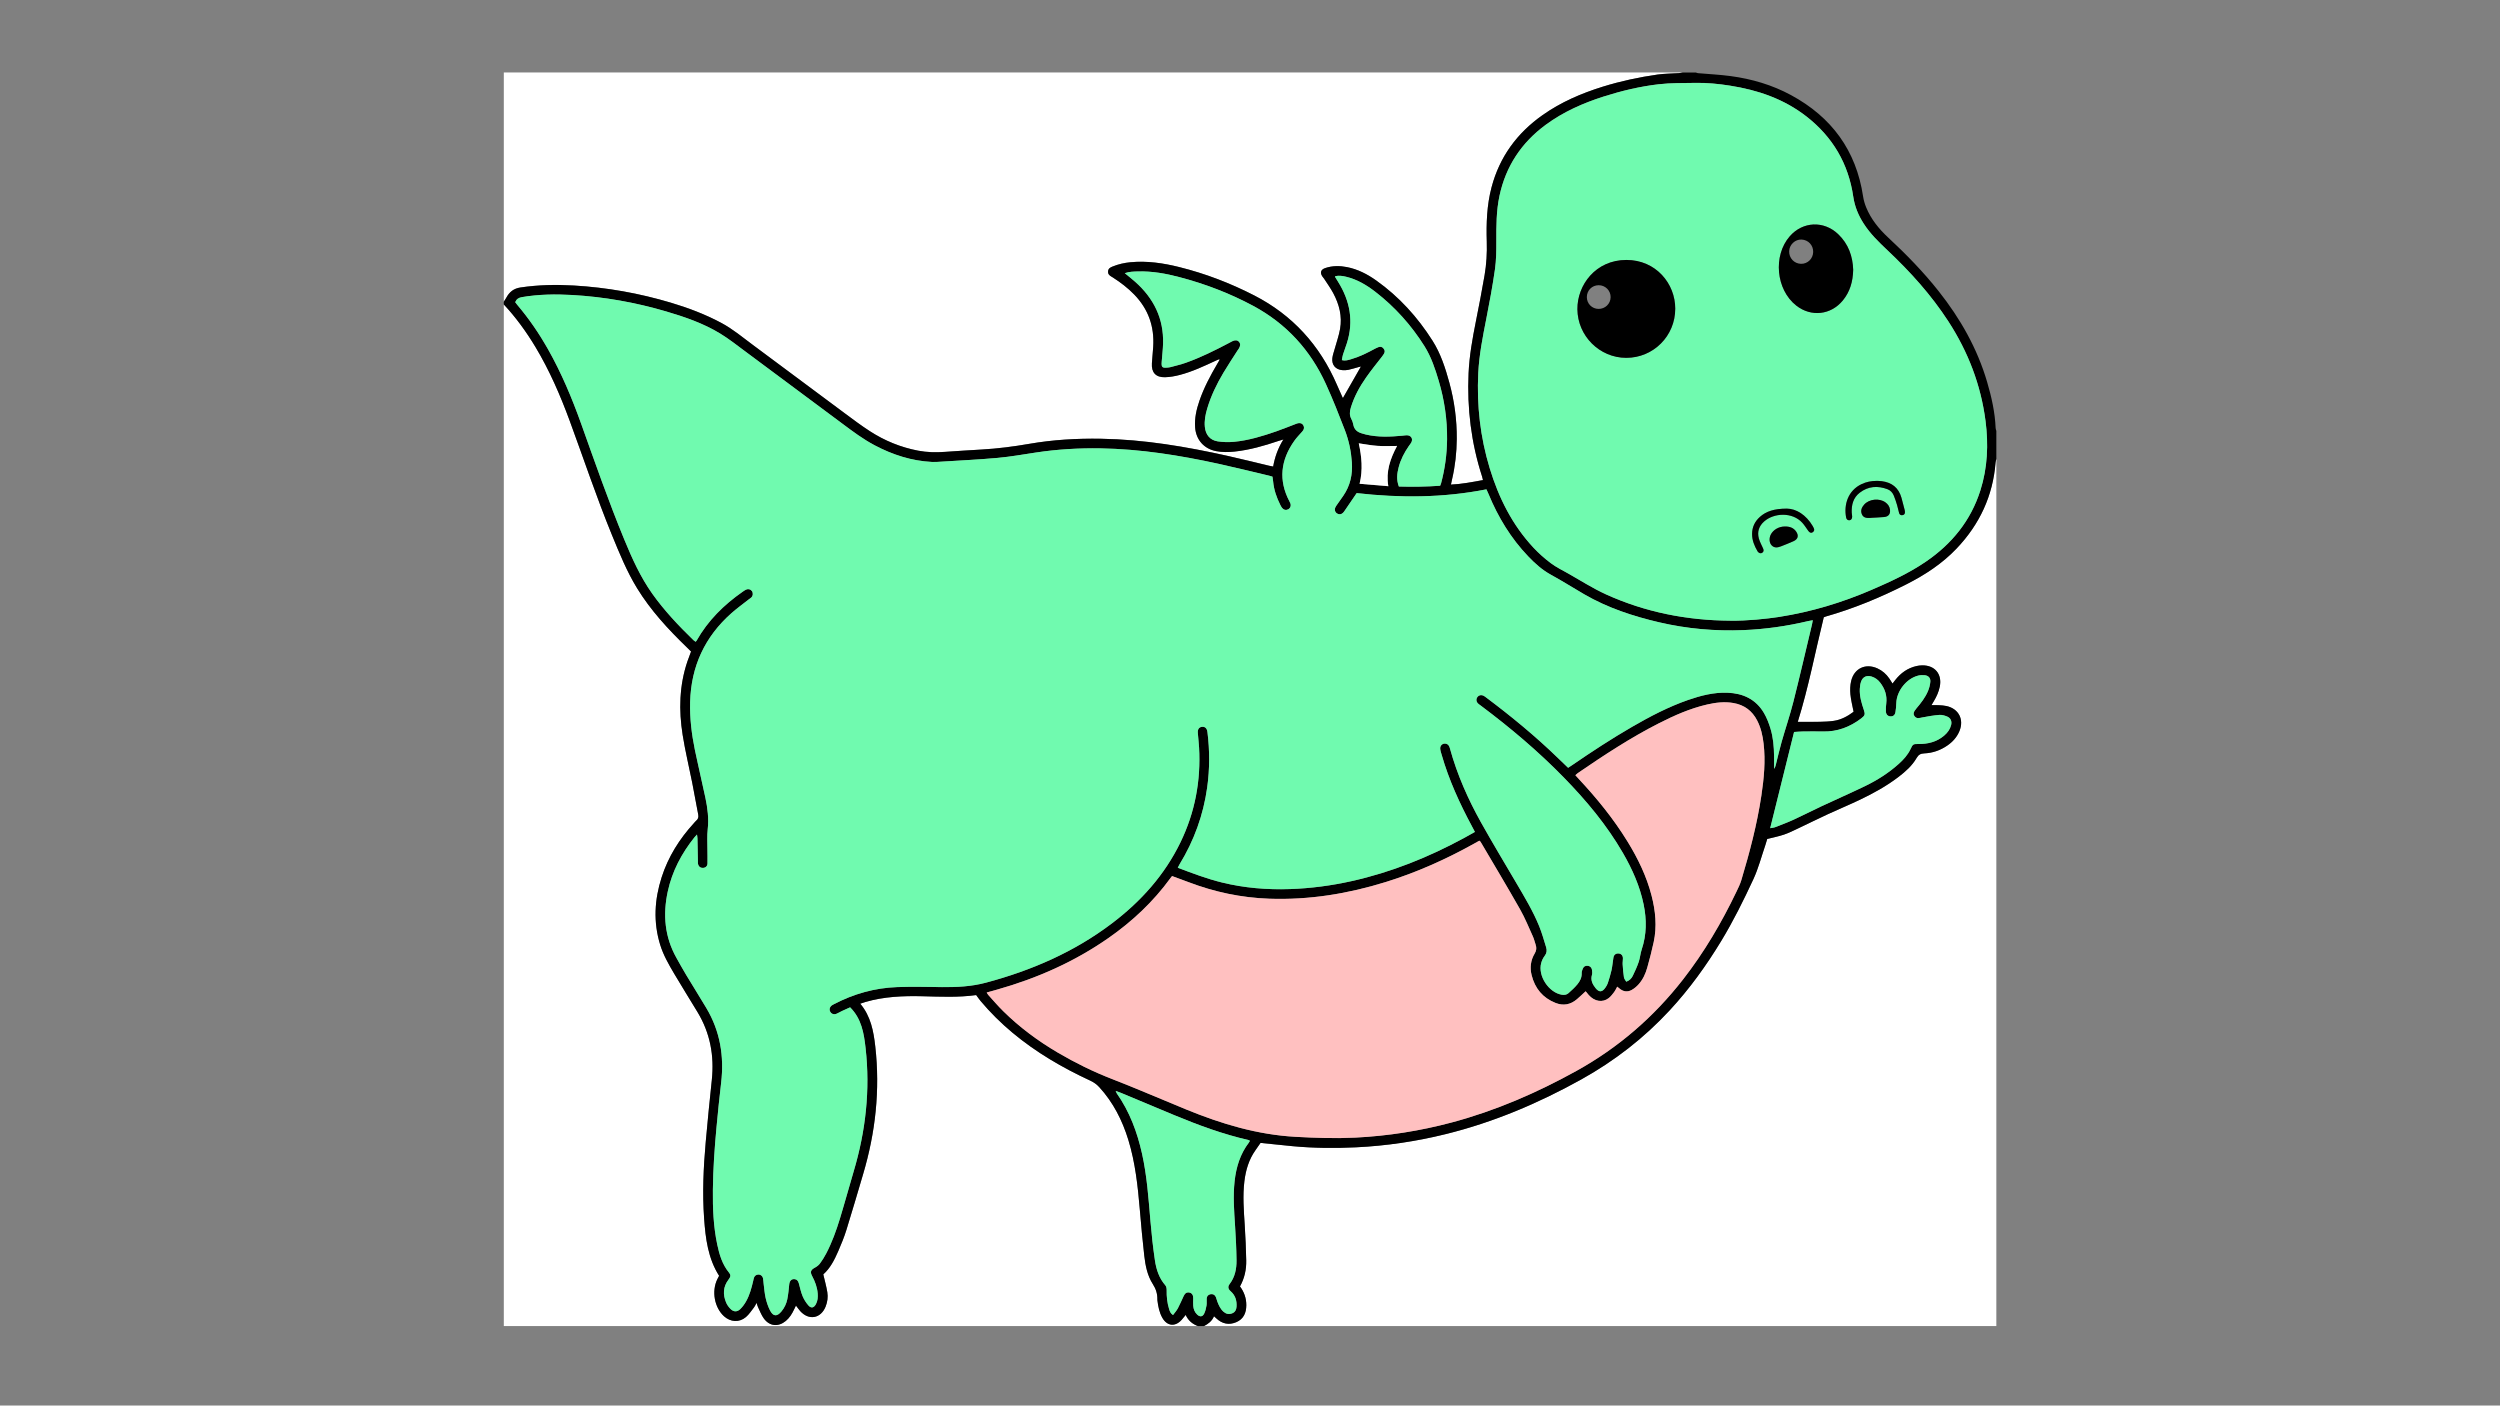 <?xml version="1.0" encoding="UTF-8"?><svg id="Layer_1_copy" xmlns="http://www.w3.org/2000/svg" viewBox="0 0 1366 768"><rect x="0" y="0" width="1366" height="768" fill="#808080" stroke="none"/><defs><style>.cls-1{fill:#fff;}.cls-2{fill:#ffc0c0;}.cls-3{fill:#70faaf;}</style></defs><path class="cls-1" d="M275.28,164.88c0-41.76,0-83.52,0-125.28,214.72,0,429.44,0,644.16,0-.76,.12-1.52,.3-2.28,.35-3.83,.26-7.69,.23-11.48,.77-10.14,1.44-20.14,3.58-29.92,6.62-11.66,3.63-22.79,8.41-32.83,15.48-13.99,9.84-23.54,22.82-27.94,39.46-2.59,9.78-2.92,19.74-2.62,29.76,.19,6.18-.17,12.33-1.21,18.4-1.44,8.43-3.08,16.82-4.75,25.2-1.86,9.34-3.55,18.7-3.98,28.22-.87,19.26,1.43,38.14,7.39,56.52,.19,.57,.3,1.17,.48,1.91-5.88,1.1-11.56,2.19-17.52,2.47,.24-1.12,.41-1.98,.61-2.83,1.7-7.27,2.52-14.65,2.58-22.1,.08-10.44-1.29-20.72-4.06-30.8-2.18-7.97-4.73-15.85-9.16-22.85-8.16-12.88-18.27-24.05-30.76-32.93-4.86-3.45-10.11-6.16-16.02-7.33-3.98-.78-7.96-.79-11.84,.52-2.47,.83-3.01,2.53-1.55,4.63,.27,.39,.62,.74,.88,1.14,1.69,2.62,3.53,5.15,5,7.89,3.28,6.13,5,12.68,3.75,19.64-.67,3.75-1.98,7.39-2.99,11.08-.44,1.61-1.04,3.22-1.23,4.86-.4,3.67,1.73,6.19,5.4,6.54,1.1,.1,2.26,.05,3.33-.17,1.87-.39,3.7-.98,5.54-1.49,.47-.13,.96-.23,1.36-.33-3.32,5.81-6.59,11.53-9.83,17.2-.01-.02-.15-.12-.21-.26-1.05-2.33-2.11-4.66-3.12-7.01-9.33-21.58-24.26-38.05-45.19-48.78-13.04-6.69-26.7-11.93-40.95-15.48-8.73-2.17-17.56-3.49-26.6-2.64-3.36,.32-6.62,1.06-9.76,2.33-1.22,.5-2.36,1.04-2.51,2.58-.15,1.53,.75,2.35,1.94,3.01,.21,.11,.42,.24,.62,.37,4.26,2.73,8.25,5.76,11.78,9.41,7.68,7.94,11,17.44,10.33,28.4-.19,3.03-.5,6.05-.72,9.08-.35,5,2.11,7.78,7.16,7.65,2.68-.07,5.41-.57,8.01-1.24,6.99-1.81,13.5-4.92,20.03-7.95,.54-.25,1.09-.46,1.75-.74-.06,.41-.04,.59-.11,.71-.35,.63-.72,1.24-1.09,1.86-3.81,6.49-7.34,13.12-9.79,20.26-1.62,4.72-2.72,9.53-2.34,14.57,.51,6.77,4.86,11.65,11.5,12.92,3.33,.64,6.68,.6,10.03,.24,8.24-.88,16.14-3.15,23.95-5.79,.73-.25,1.48-.45,2.76-.84-3.01,4.86-4.68,9.69-5.6,14.81-.93-.18-1.56-.28-2.18-.43-7.54-1.79-15.06-3.68-22.62-5.37-22.81-5.1-45.79-9-69.25-9.39-13.14-.22-26.21,.53-39.17,2.78-8.67,1.5-17.38,2.63-26.17,3.12-6.62,.37-13.24,.8-19.86,1.27-4.96,.36-9.88,.29-14.8-.66-9.47-1.82-18.23-5.4-26.29-10.62-4.63-2.99-9.05-6.31-13.48-9.6-16.83-12.48-33.62-25.02-50.44-37.52-5.64-4.19-11.03-8.74-17.29-12.07-8.78-4.69-18.03-8.2-27.54-11.04-17.3-5.16-34.96-8.32-52.99-9.38-9.76-.58-19.48-.37-29.18,1.07-3.77,.56-6.08,2.48-7.76,5.61-.41,.76-.92,1.47-1.38,2.2Z"/><path class="cls-1" d="M1090.8,250.8v473.76h-432.96c2.32-1.22,4.39-2.72,5.46-5.39,.61,.56,.96,.87,1.31,1.2,3.18,2.99,6.87,3.74,10.85,2.06,4.01-1.7,5.49-5.1,5.5-9.29,.01-3.81-1.2-7.21-3.46-10.26,2.47-4.45,3.51-9.2,3.42-14.13-.12-6.47-.42-12.94-.83-19.4-.5-7.98-1.16-15.95-.18-23.94,.75-6.11,2.45-11.89,6.07-16.98,.95-1.34,1.88-2.71,2.75-3.96,5.92,.61,11.79,1.25,17.67,1.8,11.48,1.07,22.99,1.17,34.5,.61,16.58-.8,32.91-3.24,49.02-7.22,26.09-6.45,50.59-16.83,74.04-29.86,18.12-10.07,34.28-22.6,48.36-37.81,10.75-11.61,19.95-24.36,28.14-37.87,6.6-10.89,12.25-22.28,17.59-33.81,2.74-5.91,4.38-12.33,6.5-18.52,.43-1.26,.78-2.55,1.04-3.39,3.33-.85,6.32-1.43,9.17-2.4,2.64-.9,5.15-2.17,7.68-3.36,5.42-2.56,10.78-5.23,16.22-7.75,5.8-2.68,11.72-5.13,17.48-7.88,7.44-3.54,14.65-7.53,21.23-12.55,3.83-2.93,7.43-6.14,9.87-10.36,1.02-1.76,2.2-2.38,4.15-2.47,4.57-.19,8.77-1.67,12.55-4.25,2.97-2.03,5.31-4.61,6.69-7.97,2.58-6.29-.39-12.12-7-13.63-1.39-.32-2.84-.39-4.28-.48-1.24-.08-2.49-.02-4.02-.02,.53-.89,.92-1.56,1.32-2.22,1.48-2.49,2.67-5.1,3.24-7.96,1.35-6.81-2.76-11.72-9.72-11.56-1.03,.02-2.08,.15-3.08,.38-4.8,1.11-8.56,3.82-11.56,7.66-.46,.59-.91,1.18-1.47,1.89-.72-1.12-1.22-1.94-1.75-2.73-1.66-2.43-3.8-4.32-6.49-5.54-6.45-2.94-12.67-.09-14.35,6.81-.57,2.36-.65,4.93-.42,7.36,.29,3.15,1.12,6.25,1.74,9.52-3.19,2.39-6.73,4.38-10.86,4.97-2.52,.36-5.09,.47-7.64,.52-3.91,.08-7.82,.02-12.01,.02,5.91-18.93,9.52-38.17,14.21-57.14,.42-.16,.78-.33,1.16-.44,15.28-4.34,29.86-10.41,44.01-17.58,10.13-5.13,19.53-11.26,27.4-19.54,12.58-13.22,19.88-28.82,21.31-47.08,.05-.61,.27-1.21,.41-1.82Z"/><path class="cls-1" d="M654.48,724.56H275.28V166.32c6.62,7.11,12.29,14.92,17.29,23.23,7.69,12.8,13.59,26.43,18.74,40.4,7.65,20.77,14.65,41.78,23.04,62.28,4.09,9.99,8.13,19.99,13.81,29.23,7.39,12.03,16.87,22.29,26.95,32.05,.85,.82,1.68,1.67,2.49,2.48-.7,1.89-1.38,3.6-1.96,5.33-4.49,13.19-4.77,26.71-2.62,40.28,1.39,8.75,3.49,17.38,5.22,26.08,1.15,5.8,2.16,11.62,3.29,17.42,.28,1.42-.08,2.49-1.18,3.38-.43,.35-.77,.81-1.14,1.23-7.94,8.65-14.08,18.4-17.68,29.63-3.91,12.18-4.61,24.44-.82,36.8,1.75,5.71,4.72,10.84,7.72,15.93,4.15,7.02,8.48,13.93,12.7,20.91,6.92,11.45,9.23,23.86,7.82,37.08-1.2,11.29-2.32,22.58-3.33,33.89-1.24,13.95-1.87,27.92-.87,41.91,.78,10.89,2.12,21.67,8.18,31.23-.35,.67-.7,1.3-1.01,1.94-3.15,6.53-1.53,15.39,3.68,20.14,3.55,3.23,8.36,3.55,12,.44,1.73-1.47,3-3.48,4.42-5.3,.49-.63,.8-1.4,1.39-2.45,.35,1.07,.47,1.7,.75,2.26,1.05,2.14,1.87,4.46,3.27,6.35,3.12,4.22,7.89,4.62,11.95,1.27,2.01-1.67,3.36-3.84,4.46-6.17,.32-.68,.66-1.36,1.08-2.22,.88,1.14,1.54,2.13,2.33,3.01,4.73,5.26,11.28,4.07,13.89-2.5,1-2.51,1.34-5.16,.92-7.78-.52-3.21-1.42-6.35-2.21-9.78,3.74-3.27,6.1-7.91,8.17-12.68,1.66-3.81,3.24-7.67,4.47-11.63,3.14-10.06,6.07-20.2,9.08-30.3,6.82-22.87,9.37-46.17,6.69-69.93-.93-8.27-2.42-16.48-8.22-23.36,1.05-.35,1.94-.68,2.84-.94,10.18-2.97,20.63-3.39,31.13-3.13,9.83,.24,19.65,.71,29.38-.64,.85,1.14,1.6,2.26,2.46,3.29,5.27,6.26,11.06,11.99,17.33,17.23,12.92,10.79,27.33,19.18,42.55,26.23,1.94,.9,3.55,2.06,4.98,3.62,7.59,8.31,12.54,18.08,15.82,28.76,3.83,12.46,5.18,25.33,6.29,38.25,.72,8.36,1.45,16.72,2.42,25.05,.63,5.41,1.68,10.84,4.68,15.49,1.74,2.69,2.54,5.4,2.48,8.49,0,.16,.01,.32,.03,.48,.41,3.27,1.02,6.49,2.65,9.4,2.6,4.64,7.04,5.11,10.59,1.15,.68-.76,1.3-1.57,2.2-2.67,1.4,3.12,3.71,4.96,6.62,6.08Z"/><path d="M654.48,724.56c-2.91-1.13-5.22-2.96-6.62-6.08-.91,1.1-1.52,1.91-2.2,2.67-3.54,3.95-7.98,3.49-10.59-1.15-1.63-2.91-2.24-6.13-2.65-9.4-.02-.16-.04-.32-.03-.48,.07-3.09-.74-5.8-2.48-8.49-3-4.65-4.05-10.08-4.68-15.49-.97-8.33-1.7-16.69-2.42-25.05-1.11-12.92-2.46-25.78-6.29-38.25-3.28-10.68-8.23-20.44-15.82-28.76-1.43-1.56-3.04-2.73-4.98-3.62-15.22-7.05-29.63-15.44-42.55-26.23-6.28-5.24-12.07-10.97-17.33-17.23-.86-1.03-1.61-2.15-2.46-3.29-9.73,1.36-19.55,.88-29.38,.64-10.5-.26-20.95,.17-31.13,3.13-.9,.26-1.79,.59-2.84,.94,5.79,6.88,7.28,15.09,8.22,23.36,2.68,23.76,.13,47.06-6.69,69.93-3.01,10.1-5.94,20.24-9.08,30.3-1.23,3.96-2.82,7.82-4.47,11.63-2.08,4.77-4.43,9.41-8.17,12.68,.79,3.43,1.69,6.57,2.21,9.78,.42,2.62,.08,5.26-.92,7.78-2.6,6.57-9.16,7.77-13.89,2.5-.79-.88-1.46-1.88-2.33-3.01-.42,.86-.75,1.54-1.08,2.22-1.11,2.33-2.45,4.5-4.46,6.17-4.06,3.36-8.83,2.96-11.95-1.27-1.4-1.89-2.22-4.21-3.27-6.35-.27-.56-.4-1.19-.75-2.26-.58,1.04-.89,1.82-1.39,2.45-1.42,1.81-2.7,3.82-4.42,5.3-3.64,3.11-8.45,2.79-12-.44-5.21-4.75-6.83-13.61-3.68-20.14,.31-.64,.66-1.27,1.01-1.94-6.06-9.56-7.4-20.34-8.18-31.23-1.01-13.99-.37-27.97,.87-41.91,1.01-11.31,2.13-22.6,3.33-33.89,1.4-13.23-.9-25.64-7.82-37.08-4.22-6.98-8.55-13.89-12.7-20.91-3.01-5.09-5.97-10.22-7.72-15.93-3.8-12.36-3.09-24.62,.82-36.8,3.6-11.23,9.74-20.98,17.68-29.63,.38-.41,.71-.88,1.14-1.23,1.1-.9,1.46-1.96,1.18-3.38-1.13-5.8-2.14-11.62-3.29-17.42-1.72-8.7-3.83-17.33-5.22-26.08-2.16-13.58-1.87-27.09,2.62-40.28,.59-1.73,1.26-3.44,1.96-5.33-.81-.81-1.64-1.66-2.49-2.48-10.08-9.76-19.56-20.02-26.95-32.05-5.67-9.24-9.71-19.24-13.81-29.23-8.4-20.5-15.39-41.51-23.04-62.28-5.15-13.97-11.05-27.6-18.74-40.4-5-8.31-10.67-16.13-17.29-23.23v-1.44c.46-.73,.97-1.44,1.38-2.2,1.68-3.13,3.99-5.05,7.76-5.61,9.71-1.44,19.43-1.65,29.18-1.07,18.03,1.06,35.69,4.22,52.99,9.38,9.51,2.84,18.76,6.35,27.54,11.04,6.25,3.34,11.64,7.88,17.29,12.07,16.82,12.5,33.61,25.03,50.44,37.52,4.43,3.29,8.85,6.61,13.48,9.6,8.06,5.22,16.83,8.79,26.29,10.62,4.91,.95,9.83,1.02,14.8,.66,6.62-.48,13.24-.9,19.86-1.27,8.79-.49,17.5-1.61,26.17-3.12,12.96-2.25,26.03-3,39.17-2.78,23.46,.39,46.43,4.3,69.25,9.39,7.56,1.69,15.08,3.58,22.62,5.37,.62,.15,1.25,.25,2.18,.43,.92-5.12,2.59-9.96,5.6-14.81-1.28,.39-2.03,.6-2.76,.84-7.81,2.64-15.71,4.91-23.95,5.79-3.35,.36-6.7,.39-10.03-.24-6.64-1.27-10.99-6.15-11.5-12.92-.38-5.05,.72-9.85,2.34-14.57,2.45-7.14,5.98-13.77,9.79-20.26,.36-.62,.74-1.24,1.09-1.86,.07-.12,.05-.29,.11-.71-.66,.28-1.21,.5-1.75,.74-6.53,3.02-13.03,6.13-20.03,7.95-2.61,.68-5.33,1.17-8.01,1.24-5.05,.14-7.51-2.64-7.16-7.65,.21-3.03,.53-6.05,.72-9.08,.68-10.96-2.65-20.46-10.33-28.4-3.53-3.65-7.52-6.69-11.78-9.41-.2-.13-.41-.25-.62-.37-1.19-.65-2.09-1.48-1.94-3.01,.15-1.54,1.28-2.09,2.51-2.58,3.14-1.27,6.39-2.01,9.76-2.33,9.04-.85,17.87,.46,26.6,2.64,14.25,3.55,27.91,8.79,40.95,15.48,20.93,10.74,35.86,27.2,45.19,48.78,1.01,2.35,2.07,4.67,3.12,7.01,.06,.14,.2,.25,.21,.26,3.24-5.68,6.51-11.39,9.83-17.2-.41,.1-.89,.2-1.36,.33-1.85,.5-3.68,1.09-5.54,1.49-1.08,.23-2.23,.28-3.33,.17-3.67-.35-5.81-2.87-5.4-6.54,.18-1.65,.78-3.25,1.23-4.86,1.01-3.69,2.32-7.33,2.99-11.08,1.25-6.96-.47-13.51-3.75-19.64-1.47-2.74-3.31-5.27-5-7.89-.26-.4-.61-.74-.88-1.14-1.46-2.1-.92-3.8,1.55-4.63,3.89-1.31,7.87-1.31,11.84-.52,5.91,1.16,11.16,3.87,16.02,7.33,12.49,8.88,22.6,20.05,30.76,32.93,4.43,7,6.98,14.88,9.16,22.85,2.77,10.08,4.14,20.36,4.06,30.8-.06,7.45-.88,14.83-2.58,22.1-.2,.85-.37,1.71-.61,2.83,5.96-.28,11.64-1.38,17.52-2.47-.18-.74-.3-1.34-.48-1.91-5.96-18.38-8.26-37.25-7.39-56.52,.43-9.52,2.12-18.89,3.98-28.22,1.67-8.38,3.31-16.78,4.75-25.2,1.04-6.07,1.4-12.22,1.21-18.4-.3-10.02,.03-19.98,2.62-29.76,4.4-16.64,13.96-29.62,27.94-39.46,10.04-7.07,21.17-11.85,32.83-15.48,9.79-3.04,19.79-5.18,29.92-6.62,3.79-.54,7.65-.51,11.48-.77,.76-.05,1.52-.23,2.28-.35h7.2c.36,.12,.72,.31,1.08,.35,5.96,.53,11.96,.8,17.89,1.6,11.56,1.55,22.67,4.8,32.97,10.37,22.19,11.99,35.63,30.26,39.41,55.39,.31,2.03,.9,4.07,1.68,5.97,2.65,6.49,6.98,11.8,12.06,16.52,9.85,9.15,19.22,18.75,27.57,29.31,11.82,14.94,21.09,31.24,26.47,49.6,2.41,8.22,4.29,16.54,4.64,25.15,.02,.53,.25,1.05,.39,1.58v15.36c-.14,.61-.36,1.21-.41,1.82-1.43,18.26-8.74,33.86-21.31,47.08-7.88,8.28-17.28,14.41-27.4,19.54-14.15,7.17-28.73,13.24-44.01,17.58-.38,.11-.75,.28-1.16,.44-4.69,18.97-8.3,38.21-14.21,57.14,4.19,0,8.1,.06,12.01-.02,2.55-.05,5.12-.16,7.64-.52,4.13-.59,7.67-2.58,10.86-4.97-.62-3.27-1.45-6.37-1.74-9.52-.23-2.43-.15-5,.42-7.36,1.68-6.89,7.9-9.74,14.35-6.81,2.68,1.22,4.83,3.11,6.49,5.54,.54,.79,1.03,1.61,1.75,2.73,.56-.72,1.01-1.31,1.47-1.89,3-3.84,6.76-6.55,11.56-7.66,1-.23,2.05-.36,3.08-.38,6.96-.16,11.07,4.75,9.72,11.56-.57,2.86-1.75,5.47-3.24,7.96-.4,.67-.79,1.33-1.32,2.22,1.53,0,2.78-.06,4.02,.02,1.43,.09,2.89,.16,4.28,.48,6.61,1.51,9.59,7.35,7,13.63-1.38,3.36-3.72,5.94-6.69,7.97-3.78,2.59-7.99,4.06-12.55,4.25-1.95,.08-3.14,.71-4.15,2.47-2.44,4.22-6.03,7.43-9.87,10.36-6.58,5.02-13.79,9.01-21.23,12.55-5.77,2.75-11.68,5.19-17.48,7.88-5.44,2.52-10.8,5.19-16.22,7.75-2.53,1.19-5.04,2.47-7.68,3.36-2.85,.97-5.84,1.55-9.17,2.4-.26,.84-.61,2.13-1.04,3.39-2.12,6.19-3.77,12.61-6.5,18.52-5.34,11.52-10.99,22.92-17.59,33.81-8.19,13.51-17.39,26.26-28.14,37.87-14.08,15.21-30.24,27.74-48.36,37.81-23.45,13.04-47.95,23.41-74.04,29.86-16.11,3.98-32.44,6.42-49.02,7.22-11.51,.55-23.02,.46-34.5-.61-5.88-.55-11.75-1.19-17.67-1.8-.87,1.25-1.79,2.62-2.75,3.96-3.62,5.09-5.32,10.87-6.07,16.98-.98,7.99-.32,15.96,.18,23.94,.4,6.46,.71,12.93,.83,19.4,.09,4.93-.94,9.69-3.42,14.13,2.26,3.05,3.48,6.45,3.46,10.26-.01,4.19-1.49,7.59-5.5,9.29-3.98,1.68-7.67,.93-10.85-2.06-.35-.32-.7-.64-1.31-1.2-1.07,2.67-3.14,4.17-5.46,5.39h-3.36Zm86.81-455.13c-2.29,3.35-4.35,6.39-6.42,9.42-.32,.46-.63,.94-1.02,1.33-.97,.97-2.18,1.1-3.27,.41-1.14-.72-1.54-2.05-.94-3.36,.26-.58,.66-1.09,1.02-1.62,1.1-1.57,2.22-3.13,3.31-4.71,3.79-5.5,5.14-11.63,4.69-18.22-.41-6.02-1.63-11.92-3.78-17.52-3.26-8.5-6.62-16.98-10.39-25.26-8.48-18.65-21.71-33.09-39.78-42.79-12.78-6.86-26.3-12.01-40.35-15.7-7.37-1.94-14.83-3.29-22.49-3.08-2.35,.06-4.73,.07-7.3,.94,2.04,1.68,3.91,3.14,5.68,4.71,10.12,8.98,15.64,20.07,15.25,33.79-.09,3.27-.5,6.53-.74,9.8-.23,3.21,.15,3.56,3.43,3.26,.48-.04,.96-.1,1.42-.23,2.77-.76,5.59-1.4,8.29-2.36,8.08-2.87,15.74-6.67,23.31-10.66,.71-.37,1.4-.77,2.12-1.12,1.59-.78,2.84-.64,3.71,.38,.82,.95,.75,2.31-.2,3.75-.17,.27-.38,.51-.56,.78-2.62,4.11-5.34,8.16-7.83,12.36-3.68,6.2-6.82,12.67-8.86,19.62-.95,3.24-1.59,6.52-1.26,9.93,.42,4.3,2.83,7.26,7.07,7.9,2.89,.44,5.9,.51,8.82,.24,8-.76,15.66-3.1,23.21-5.74,3.7-1.29,7.32-2.79,10.98-4.17,1.94-.73,3.4-.18,3.95,1.41,.43,1.24-.14,2.14-.93,3.02-1.43,1.61-2.95,3.17-4.19,4.92-7.46,10.5-8.81,21.53-2.67,33.14,.19,.35,.39,.71,.51,1.08,.45,1.36-.05,2.63-1.26,3.25-1.13,.59-2.34,.35-3.22-.72-.4-.49-.71-1.07-1-1.63-2.08-4.1-3.55-8.38-3.97-12.99-.08-.86-.24-1.71-.35-2.53-.71-.21-1.24-.4-1.78-.52-9.25-2.18-18.48-4.49-27.77-6.52-21.2-4.63-42.56-8.06-64.32-8.42-11.86-.2-23.65,.49-35.38,2.27-6.95,1.05-13.89,2.3-20.88,2.93-10.19,.93-20.41,1.4-30.62,2.05-1.75,.11-3.52,.27-5.27,.18-11.14-.57-21.47-3.9-31.29-9.08-6.33-3.34-12.01-7.6-17.72-11.86-17.62-13.16-35.27-26.28-52.94-39.39-4.56-3.38-9.03-6.92-13.86-9.87-9.14-5.56-19.21-9.03-29.43-12.04-16.78-4.94-33.91-7.99-51.37-8.99-9.19-.52-18.38-.39-27.5,1.17-1.8,.31-2.93,1.06-3.64,2.76,.38,.49,.75,1,1.15,1.48,6.38,7.53,11.93,15.63,16.78,24.22,7.34,12.99,13.08,26.69,18.1,40.71,7.56,21.15,14.96,42.35,23.51,63.13,4.27,10.37,8.84,20.56,15.37,29.76,6.56,9.23,14.31,17.41,22.4,25.28,.38,.37,.86,.64,1.3,.97,.23-.28,.4-.45,.52-.66,6.2-10.94,14.88-19.53,25.12-26.66,.59-.41,1.18-.84,1.82-1.15,1.2-.58,2.49-.26,3.23,.71,.77,1.01,.69,2.57-.25,3.52-.39,.39-.89,.67-1.33,1.01-3.2,2.52-6.53,4.91-9.57,7.61-14.54,12.89-22.05,29.09-22.57,48.53-.24,8.85,.83,17.56,2.6,26.19,1.8,8.77,3.92,17.46,5.76,26.22,1.18,5.64,1.91,11.31,1.25,17.14-.4,3.55-.15,7.18-.16,10.77,0,2.64,.11,5.28,.04,7.92-.04,1.48-1.08,2.36-2.48,2.41-1.39,.05-2.42-.77-2.7-2.21-.07-.39-.05-.8-.06-1.2-.08-4.24-.15-8.47-.25-12.71-.01-.58-.13-1.16-.25-2.12-.65,.72-1.04,1.1-1.39,1.53-7.05,8.8-12.2,18.54-14.59,29.63-2.73,12.64-1.68,24.79,4.75,36.23,1.72,3.07,3.42,6.15,5.23,9.17,3.67,6.1,7.46,12.12,11.1,18.23,7.53,12.65,9.82,26.34,8.09,40.86-.96,8.1-1.77,16.21-2.53,24.33-1.06,11.38-1.86,22.79-1.98,34.22-.11,10.01,.3,19.99,2.38,29.82,1.16,5.5,2.74,10.85,6.42,15.33,1.1,1.34,.98,2.24-.28,3.89-2.99,3.9-3.1,8.11-1.3,12.45,.53,1.29,1.42,2.53,2.41,3.52,1.71,1.7,3.6,1.76,5.32,.1,1.25-1.2,2.31-2.66,3.16-4.17,1.99-3.51,3.01-7.38,3.92-11.28,.14-.62,.26-1.26,.48-1.85,.42-1.1,1.35-1.56,2.45-1.6,1.07-.04,2.17,.82,2.42,1.97,.22,1.01,.22,2.06,.35,3.09,.34,2.61,.52,5.27,1.11,7.82,.54,2.31,1.3,4.64,2.38,6.74,1.73,3.39,3.81,3.48,6.23,.56,1.61-1.94,2.71-4.2,3.2-6.64,.54-2.65,.78-5.36,1.05-8.06,.2-2.02,1.21-3.13,2.95-2.95,1.23,.13,1.91,.84,2.33,2.36,.64,2.31,1.11,4.69,2.02,6.89,.75,1.81,1.85,3.56,3.13,5.04,1.53,1.78,3.02,1.46,4.16-.61,1-1.82,1.13-3.82,.98-5.83-.26-3.41-1.43-6.53-3.03-9.52-1.22-2.3-.75-3.41,1.49-4.61,1.03-.55,2.05-1.31,2.74-2.23,1.28-1.72,2.44-3.57,3.43-5.47,3.2-6.11,5.52-12.59,7.54-19.16,2.62-8.56,4.95-17.2,7.5-25.77,6.56-22.02,9.08-44.44,6.5-67.32-.9-8.03-2.18-16.05-8.45-22.29-1.4,.63-2.93,1.3-4.44,2.01-1.01,.48-1.97,1.08-3,1.51-1.44,.6-2.83,.07-3.48-1.21-.59-1.17-.24-2.51,.93-3.39,.32-.24,.69-.41,1.04-.59,10.86-5.69,22.42-8.95,34.66-9.39,8.14-.29,16.3-.1,24.46,0,8.1,.1,16.08-.29,24-2.41,24.97-6.66,48.29-16.78,68.98-32.48,15.77-11.97,28.71-26.36,37.4-44.32,7.9-16.33,11.13-33.59,10.11-51.66-.15-2.71-.51-5.41-.69-8.12-.13-1.88,.67-2.98,2.15-3.2,1.73-.25,2.85,.72,3.11,2.79,1.27,10.13,1.27,20.26-.14,30.37-2.1,15-7.15,28.97-15.06,41.9-.36,.59-.64,1.22-1.01,1.91,8.1,3.07,15.99,6.07,24.24,8.09,12.21,2.99,24.58,4,37.11,3.57,11.38-.39,22.61-1.88,33.71-4.36,21.61-4.83,41.94-12.99,61.36-23.54,1.95-1.06,3.87-2.17,5.94-3.32-.59-1.11-1.06-2.02-1.55-2.93-6.75-12.56-12.67-25.48-16.62-39.22-.31-1.07-.69-2.15-.79-3.25-.19-2,1.63-3.37,3.47-2.71,1.19,.43,1.57,1.47,1.87,2.59,3.91,14.18,9.81,27.55,16.97,40.35,6.2,11.09,12.76,21.99,19.2,32.95,4.53,7.72,9.17,15.4,12.56,23.71,1.53,3.76,2.61,7.71,3.82,11.59,.52,1.68,.31,3.22-.86,4.72-.86,1.1-1.48,2.49-1.85,3.85-1.91,6.96,4.08,16.09,11.24,17.3,1.34,.23,2.64,.06,3.63-.82,1.72-1.53,3.44-3.1,4.9-4.86,1.43-1.72,2.45-3.72,2.35-6.13-.03-.77,.26-1.58,.55-2.31,.53-1.34,1.48-1.85,2.83-1.69,1.12,.13,2.05,.93,2.24,2.17,.14,.93,.23,1.97-.02,2.85-.8,2.8,.3,5.04,1.93,7.1,1.99,2.51,3.66,2.39,5.49-.29,.49-.72,.97-1.5,1.24-2.32,.75-2.35,1.51-4.72,2.04-7.13,.49-2.26,.65-4.59,1.04-6.87,.27-1.57,1.38-2.37,2.9-2.23,1.36,.12,2.25,1.06,2.29,2.59,.03,1.11-.22,2.24-.15,3.35,.15,2.38,.34,4.77,.71,7.12,.13,.84,.83,1.59,1.27,2.36,1.82-.68,2.88-1.82,3.54-3.18,1.22-2.5,2.38-5.05,3.27-7.68,.74-2.18,.88-4.57,1.62-6.75,2.74-8.12,2.76-16.33,1.05-24.62-2.08-10.06-6.21-19.29-11.32-28.13-8.83-15.27-20.05-28.68-32.32-41.25-14-14.34-29.27-27.22-45.3-39.22-.51-.38-1.06-.73-1.52-1.17-1.05-1.02-1.18-2.36-.4-3.47,.76-1.09,2.1-1.41,3.41-.77,.5,.24,.95,.59,1.39,.93,13.71,10.27,26.91,21.14,39.23,33.07,1.83,1.77,3.67,3.53,5.57,5.36,.78-.51,1.45-.93,2.1-1.38,10.75-7.38,21.64-14.53,32.94-21.05,9.77-5.65,19.76-10.87,30.44-14.6,6.98-2.43,14.1-4.26,21.57-3.99,8.54,.3,15.57,3.56,20,11.15,1.51,2.59,2.62,5.49,3.5,8.37,1.51,4.92,1.93,10.03,1.98,15.17,.02,2.29,0,4.58,0,6.87,.54-.67,.76-1.4,.95-2.14,1.06-4.18,2-8.4,3.18-12.54,2.08-7.3,4.54-14.5,6.4-21.85,3.57-14.09,6.83-28.27,10.21-42.41,.16-.67,.26-1.35,.43-2.24-1.03,.19-1.8,.3-2.56,.48-11.62,2.77-23.4,4.44-35.33,4.93-15.5,.64-30.84-.72-45.95-4.24-14.3-3.33-28.17-7.88-40.96-15.28-6.09-3.52-12.03-7.32-18.2-10.68-4.79-2.61-8.74-6.15-12.45-10.03-9.53-9.95-16.53-21.51-21.76-34.2-.33-.79-.7-1.56-1.12-2.49-23.65,4.69-47.3,4.75-70.9,2.06Zm204.08,69.71c9.29,.1,19.87-1,26.99-2.12,17.38-2.74,34.1-7.78,50.24-14.74,10.28-4.44,20.46-9.11,29.74-15.45,14.17-9.69,24.48-22.36,29.73-38.88,3.95-12.42,4.48-25.13,2.82-37.96-2.54-19.67-9.5-37.73-20.27-54.35-9.37-14.46-20.82-27.13-33.31-38.9-4.78-4.51-9.47-9.07-13.04-14.65-2.88-4.5-4.87-9.31-5.65-14.64-2.64-18.02-11.23-32.63-25.56-43.81-12.3-9.59-26.56-14.46-41.79-16.86-6.25-.98-12.53-1.63-18.86-1.51-6.71,.12-13.46-.03-20.1,.75-10.24,1.2-20.3,3.59-30.14,6.73-11.25,3.6-21.96,8.34-31.54,15.38-13.31,9.78-21.86,22.65-25.32,38.87-1.75,8.2-1.74,16.5-1.72,24.83,.01,5.11-.04,10.27-.75,15.31-1.28,9.01-2.95,17.97-4.71,26.9-1.94,9.89-3.93,19.77-4.42,29.85-.85,17.64,1.1,34.97,6.24,51.88,4.92,16.19,12.34,31.05,23.98,43.51,2.87,3.08,6.07,5.92,9.45,8.43,2.99,2.23,6.41,3.91,9.68,5.75,6.75,3.8,13.31,8.04,20.34,11.24,21.55,9.8,44.32,14.27,67.96,14.42Zm-304.95,139.53c-.44,.56-.69,.86-.92,1.18-9.32,12.81-20.7,23.49-33.64,32.55-18.67,13.06-39.19,22.14-61.05,28.32-1.83,.52-3.66,1.02-5.67,1.58,.36,.56,.55,.99,.86,1.33,2.69,2.96,5.28,6.01,8.13,8.82,8.98,8.87,19.05,16.34,29.92,22.72,9.45,5.55,19.24,10.38,29.49,14.36,13.7,5.32,27.2,11.18,40.81,16.76,19.11,7.83,38.69,13.7,59.49,14.86,10.95,.61,21.88,.98,32.83,.43,17.78-.89,35.27-3.66,52.48-8.25,24.01-6.4,46.6-16.21,68.29-28.23,22.85-12.66,42.18-29.38,58.21-49.97,11.55-14.83,21.01-30.93,29.12-47.85,1-2.09,2.05-4.19,2.71-6.39,4.56-15.16,8.59-30.46,10.94-46.14,1.41-9.43,2.34-18.89,1.22-28.43-.51-4.4-1.47-8.67-3.51-12.64-2.75-5.33-7.06-8.52-13-9.56-4.83-.84-9.57-.27-14.27,.8-9.34,2.14-18.03,6-26.52,10.32-15.43,7.85-29.86,17.34-44.11,27.1-.49,.34-.91,.78-1.43,1.23,.71,.79,1.29,1.45,1.89,2.09,9.91,10.6,19.02,21.82,26.63,34.21,5.67,9.24,10.38,18.92,13.1,29.47,2.16,8.38,3.01,16.85,1.17,25.4-1.01,4.68-2.22,9.32-3.51,13.93-.93,3.33-2.36,6.5-4.68,9.1-1.09,1.23-2.42,2.36-3.85,3.15-2.31,1.27-4.63,.93-6.68-.83-.38-.33-.79-.63-1.22-.98-.6,1.1-1,2.08-1.62,2.89-.91,1.2-1.85,2.45-3.02,3.36-3.34,2.61-7.76,1.87-10.9-1.67-.66-.74-1.26-1.54-1.69-2.07-1.73,1.59-3.22,3.04-4.81,4.38-3.47,2.95-7.39,3.68-11.65,2-6.99-2.76-11.25-7.94-13.06-15.17-1.04-4.14-.52-8.18,1.65-11.81,1.02-1.71,1.13-3.19,.52-4.92-.5-1.43-.82-2.94-1.44-4.32-2.28-5.02-4.35-10.16-7.06-14.94-7.02-12.38-14.34-24.59-21.55-36.85-.15-.25-.44-.41-.69-.64-.98,.55-1.88,1.05-2.79,1.56-15.4,8.59-31.43,15.77-48.28,21-20.76,6.45-41.96,9.91-63.77,9.14-15.25-.54-29.94-3.66-44.17-9.09-2.91-1.11-5.83-2.16-8.88-3.29Zm42.55,144.66c-.44-.23-.64-.39-.86-.43-13.91-3.17-27.23-8.1-40.38-13.54-9.74-4.03-19.45-8.14-29.18-12.2-.84-.35-1.71-.63-2.97-1.09,.36,.77,.45,1.08,.62,1.33,7,9.97,11.16,21.14,13.8,32.94,2.71,12.13,3.55,24.48,4.6,36.82,.61,7.16,1.39,14.31,2.44,21.42,.74,5,2.26,9.8,5.74,13.76,.54,.62,.71,1.75,.69,2.64-.07,3.47,.29,6.86,1.3,10.18,.36,1.19,.73,2.44,2.17,3.38,.92-1.27,1.95-2.39,2.65-3.69,1.17-2.18,2.13-4.47,3.17-6.71,.74-1.59,1.74-2.19,3.17-1.89,1.35,.28,2.08,1.38,2.05,3.08-.02,1.35-.1,2.71,0,4.06,.13,1.88,.76,3.6,2.19,4.92,1.43,1.32,2.87,1.24,3.75-.47,.71-1.38,1.06-2.99,1.33-4.54,.21-1.24,0-2.55,.09-3.82,.1-1.3,.86-2.08,2.05-2.32,1.28-.26,2.41,.27,2.94,1.5,.35,.8,.5,1.68,.82,2.5,.81,2.1,1.71,4.14,3.48,5.65,1.41,1.2,2.98,1.47,4.69,.77,1.6-.65,2.22-2.01,2.33-3.62,.21-3.27-.64-6.15-3.19-8.4-1.45-1.27-1.69-2.5-.57-3.98,2.92-3.83,3.79-8.28,3.75-12.88-.06-6.23-.38-12.45-.78-18.67-.53-8.22-1.17-16.42-.26-24.65,.85-7.68,3.05-14.85,7.8-21.08,.19-.25,.32-.54,.57-.96Zm103.94-357.93c.23-.57,.39-.85,.47-1.15,2.14-7.91,3.24-15.98,3.32-24.16,.11-10.86-1.45-21.5-4.54-31.92-1.96-6.61-4.13-13.17-7.81-19.01-7.21-11.46-16.16-21.44-26.89-29.73-4.77-3.68-9.92-6.75-15.87-8.18-1.99-.48-4-.79-5.98-.33-.06,.26-.13,.36-.1,.41,.54,.89,1.09,1.77,1.64,2.65,6.52,10.45,8.61,21.55,4.83,33.48-.68,2.13-1.5,4.22-2.17,6.35-.29,.93-.39,1.93-.59,2.96,1.95,.54,3.48-.04,4.99-.47,4.71-1.36,9.06-3.56,13.35-5.89,2.26-1.23,3.5-1.19,4.49,.13,.97,1.29,.7,2.26-.85,4.25-2.96,3.77-5.97,7.52-8.72,11.44-3.55,5.05-6.51,10.44-8.33,16.39-.65,2.13-.9,4.18,.22,6.26,.52,.97,.91,2.07,1.1,3.16,.48,2.72,2.24,4.09,4.72,4.79,.69,.19,1.38,.42,2.07,.59,6.63,1.57,13.32,1.29,20.03,.66,.8-.07,1.59-.24,2.38-.24,2.42-.02,3.62,2.03,2.41,4.09-.36,.62-.84,1.16-1.25,1.76-2.48,3.57-4.46,7.38-5.57,11.61-.9,3.43-1.3,6.87,.1,10.55,7.51,.2,14.98,.12,22.57-.43Zm193.38,134.56c-4.36,17.53-8.66,34.86-13.05,52.55,1.09-.2,1.89-.22,2.59-.49,3.42-1.33,6.87-2.61,10.2-4.14,5.15-2.36,10.2-4.97,15.33-7.38,7.96-3.72,16.02-7.24,23.92-11.08,6.56-3.19,12.7-7.1,18.16-11.99,2.63-2.36,5.01-4.94,6.52-8.2,1.25-2.68,1.44-2.73,4.33-2.71,5.18,.04,9.99-1.16,14.03-4.61,1.8-1.54,3.18-3.38,3.78-5.71,.54-2.1-.23-3.91-2.25-4.72-1.31-.52-2.81-.97-4.17-.86-3.17,.26-6.32,.79-9.44,1.41-1.54,.3-2.99,.84-4.12-.71-.88-1.2-.6-2.34,1.01-4.24,2.49-2.94,4.87-5.97,6.36-9.55,.66-1.59,1.12-3.34,1.26-5.05,.17-2.04-1.05-3.33-3.1-3.55-1.17-.13-2.42-.07-3.55,.22-6.37,1.59-11.73,8.38-11.94,14.94-.06,1.67-.19,3.35-.47,5-.29,1.68-1.33,2.44-2.8,2.33-1.43-.1-2.37-1.07-2.43-2.75-.05-1.43,.02-2.88,.2-4.3,.54-4.3-.74-8.06-3.34-11.42-1.19-1.54-2.73-2.68-4.63-3.28-2.56-.8-4.72,.03-5.69,2.51-.51,1.31-.72,2.79-.79,4.2-.19,3.98,.93,7.75,2.19,11.47,.84,2.49,.65,3.11-1.44,4.7-6.17,4.71-13.05,7.32-20.91,7.13-3.68-.09-7.36-.04-11.04,0-1.43,.01-2.85,.16-4.71,.27Zm-237.4-135.63c5.34,.45,10.39,.88,15.7,1.33-1.41-8.1,1.08-15.07,4.77-21.99-3.84,0-7.28,.18-10.69-.05-3.38-.23-6.72-.89-10.22-1.38,1.56,7.22,2.33,14.41,.45,22.09Z"/><path class="cls-3" d="M741.29,269.43c23.59,2.68,47.25,2.62,70.9-2.06,.42,.93,.8,1.7,1.12,2.49,5.23,12.69,12.23,24.25,21.76,34.2,3.71,3.87,7.65,7.41,12.45,10.03,6.17,3.37,12.11,7.16,18.2,10.68,12.79,7.4,26.65,11.95,40.96,15.28,15.12,3.52,30.46,4.88,45.95,4.24,11.93-.49,23.71-2.16,35.33-4.93,.75-.18,1.53-.29,2.56-.48-.17,.89-.27,1.57-.43,2.24-3.38,14.14-6.64,28.31-10.21,42.41-1.86,7.35-4.33,14.55-6.4,21.85-1.18,4.15-2.12,8.36-3.18,12.54-.19,.74-.41,1.47-.95,2.14,0-2.29,.02-4.58,0-6.87-.05-5.14-.47-10.25-1.98-15.17-.88-2.88-1.99-5.78-3.5-8.37-4.43-7.59-11.46-10.85-20-11.15-7.47-.27-14.59,1.56-21.57,3.99-10.69,3.73-20.67,8.95-30.44,14.6-11.29,6.53-22.19,13.68-32.94,21.05-.65,.45-1.32,.87-2.1,1.38-1.9-1.83-3.74-3.59-5.57-5.36-12.31-11.93-25.52-22.8-39.23-33.07-.45-.33-.9-.69-1.39-.93-1.32-.64-2.65-.32-3.41,.77-.78,1.12-.65,2.45,.4,3.47,.45,.44,1.01,.79,1.52,1.17,16.03,12,31.31,24.88,45.3,39.22,12.27,12.57,23.49,25.99,32.32,41.25,5.11,8.83,9.24,18.07,11.32,28.13,1.71,8.29,1.69,16.49-1.05,24.62-.74,2.18-.88,4.57-1.62,6.75-.9,2.63-2.05,5.18-3.27,7.68-.66,1.36-1.72,2.5-3.54,3.18-.43-.77-1.13-1.52-1.27-2.36-.37-2.35-.56-4.74-.71-7.12-.07-1.11,.18-2.23,.15-3.35-.04-1.53-.94-2.47-2.29-2.59-1.51-.14-2.63,.66-2.9,2.23-.39,2.28-.54,4.61-1.04,6.87-.53,2.41-1.29,4.77-2.04,7.13-.26,.82-.75,1.6-1.24,2.32-1.82,2.68-3.49,2.81-5.49,.29-1.63-2.05-2.73-4.3-1.93-7.1,.25-.89,.16-1.92,.02-2.85-.19-1.24-1.12-2.04-2.24-2.17-1.35-.16-2.3,.36-2.83,1.69-.29,.73-.58,1.55-.55,2.31,.1,2.41-.93,4.41-2.35,6.13-1.46,1.76-3.18,3.34-4.9,4.86-.99,.88-2.29,1.04-3.63,.82-7.16-1.21-13.15-10.34-11.24-17.3,.37-1.36,.99-2.75,1.85-3.85,1.17-1.5,1.38-3.05,.86-4.72-1.21-3.89-2.29-7.83-3.82-11.59-3.39-8.31-8.03-15.99-12.56-23.71-6.43-10.96-12.99-21.86-19.2-32.95-7.15-12.8-13.06-26.17-16.97-40.35-.31-1.12-.68-2.17-1.87-2.59-1.84-.66-3.66,.72-3.47,2.71,.1,1.1,.49,2.18,.79,3.25,3.95,13.75,9.87,26.66,16.62,39.22,.49,.91,.96,1.82,1.55,2.93-2.07,1.16-3.99,2.27-5.94,3.32-19.42,10.54-39.75,18.71-61.36,23.54-11.1,2.48-22.33,3.97-33.71,4.36-12.53,.43-24.9-.58-37.11-3.57-8.25-2.02-16.14-5.02-24.24-8.09,.37-.7,.65-1.33,1.01-1.91,7.9-12.93,12.96-26.9,15.06-41.9,1.41-10.11,1.42-20.24,.14-30.37-.26-2.07-1.38-3.04-3.11-2.79-1.48,.22-2.27,1.31-2.15,3.2,.18,2.71,.54,5.41,.69,8.12,1.02,18.08-2.21,35.33-10.11,51.66-8.69,17.96-21.63,32.35-37.4,44.32-20.68,15.7-44,25.81-68.98,32.48-7.92,2.11-15.9,2.51-24,2.41-8.15-.1-16.31-.29-24.46,0-12.24,.44-23.8,3.7-34.66,9.39-.35,.19-.72,.35-1.04,.59-1.17,.87-1.52,2.22-.93,3.39,.65,1.28,2.04,1.81,3.48,1.21,1.03-.43,1.99-1.03,3-1.51,1.51-.71,3.03-1.37,4.44-2.01,6.27,6.25,7.55,14.26,8.45,22.29,2.58,22.88,.06,45.3-6.5,67.32-2.56,8.58-4.88,17.22-7.5,25.77-2.01,6.57-4.34,13.05-7.54,19.16-1,1.9-2.15,3.75-3.43,5.47-.69,.92-1.71,1.68-2.74,2.23-2.24,1.2-2.72,2.3-1.49,4.61,1.59,3,2.77,6.12,3.03,9.52,.15,2.01,.02,4.01-.98,5.83-1.14,2.07-2.63,2.39-4.16,.61-1.28-1.49-2.38-3.23-3.13-5.04-.91-2.2-1.38-4.58-2.02-6.89-.43-1.53-1.1-2.23-2.33-2.36-1.73-.18-2.75,.93-2.95,2.95-.26,2.7-.51,5.41-1.05,8.06-.49,2.44-1.59,4.7-3.2,6.64-2.43,2.92-4.5,2.82-6.23-.56-1.08-2.11-1.84-4.43-2.38-6.74-.59-2.56-.77-5.21-1.11-7.82-.13-1.03-.14-2.08-.35-3.09-.25-1.15-1.34-2.01-2.42-1.97-1.11,.04-2.03,.51-2.45,1.6-.23,.59-.34,1.23-.48,1.85-.91,3.9-1.93,7.78-3.92,11.28-.86,1.51-1.92,2.97-3.16,4.17-1.73,1.66-3.62,1.6-5.32-.1-.99-.99-1.88-2.23-2.41-3.52-1.8-4.34-1.68-8.55,1.3-12.45,1.26-1.65,1.38-2.55,.28-3.89-3.68-4.48-5.25-9.83-6.42-15.33-2.08-9.83-2.49-19.81-2.38-29.82,.12-11.44,.92-22.84,1.98-34.22,.76-8.12,1.57-16.23,2.53-24.33,1.72-14.52-.56-28.21-8.09-40.86-3.64-6.11-7.44-12.13-11.1-18.23-1.81-3.01-3.51-6.1-5.23-9.17-6.43-11.44-7.48-23.59-4.75-36.23,2.4-11.09,7.55-20.83,14.59-29.63,.34-.42,.73-.81,1.39-1.53,.12,.96,.24,1.54,.25,2.12,.09,4.24,.17,8.47,.25,12.71,0,.4-.02,.81,.06,1.2,.28,1.44,1.3,2.26,2.7,2.21,1.4-.05,2.43-.93,2.48-2.41,.07-2.64-.05-5.28-.04-7.92,0-3.59-.24-7.22,.16-10.77,.66-5.83-.07-11.5-1.25-17.14-1.83-8.76-3.95-17.46-5.76-26.22-1.77-8.63-2.84-17.34-2.6-26.19,.52-19.45,8.02-35.64,22.57-48.53,3.05-2.7,6.37-5.08,9.57-7.61,.44-.35,.95-.62,1.33-1.01,.93-.95,1.02-2.5,.25-3.52-.74-.97-2.03-1.29-3.23-.71-.64,.31-1.23,.74-1.82,1.15-10.24,7.13-18.92,15.72-25.12,26.66-.12,.2-.29,.37-.52,.66-.45-.33-.92-.6-1.3-.97-8.1-7.87-15.84-16.05-22.4-25.28-6.53-9.19-11.1-19.39-15.37-29.76-8.55-20.78-15.95-41.98-23.51-63.13-5.01-14.02-10.76-27.72-18.1-40.71-4.85-8.59-10.4-16.69-16.78-24.22-.41-.48-.78-1-1.15-1.48,.7-1.7,1.84-2.45,3.64-2.76,9.13-1.56,18.32-1.69,27.5-1.17,17.46,1,34.59,4.05,51.37,8.99,10.22,3.01,20.29,6.48,29.43,12.04,4.83,2.94,9.31,6.49,13.86,9.87,17.67,13.1,35.31,26.23,52.94,39.39,5.71,4.26,11.39,8.52,17.72,11.86,9.81,5.18,20.15,8.51,31.29,9.08,1.75,.09,3.51-.07,5.27-.18,10.21-.65,20.44-1.12,30.62-2.05,6.99-.64,13.93-1.88,20.88-2.93,11.73-1.78,23.52-2.46,35.38-2.27,21.76,.36,43.12,3.79,64.32,8.42,9.29,2.03,18.51,4.33,27.77,6.52,.54,.13,1.07,.31,1.78,.52,.12,.82,.28,1.67,.35,2.53,.42,4.61,1.89,8.89,3.97,12.99,.29,.57,.59,1.15,1,1.63,.88,1.07,2.09,1.3,3.22,.72,1.21-.63,1.71-1.89,1.26-3.25-.12-.38-.33-.73-.51-1.08-6.14-11.61-4.79-22.64,2.67-33.14,1.24-1.75,2.76-3.31,4.19-4.92,.79-.89,1.35-1.79,.93-3.02-.55-1.59-2.01-2.14-3.95-1.41-3.66,1.38-7.28,2.88-10.98,4.17-7.56,2.63-15.21,4.98-23.21,5.74-2.91,.27-5.93,.2-8.82-.24-4.24-.64-6.65-3.61-7.07-7.9-.33-3.41,.3-6.69,1.26-9.93,2.05-6.95,5.18-13.42,8.86-19.62,2.49-4.19,5.21-8.24,7.83-12.36,.17-.27,.38-.51,.56-.78,.95-1.44,1.01-2.8,.2-3.75-.87-1.02-2.13-1.16-3.71-.38-.72,.35-1.41,.75-2.12,1.12-7.57,3.99-15.23,7.8-23.31,10.66-2.7,.96-5.52,1.59-8.29,2.36-.46,.13-.94,.19-1.42,.23-3.28,.3-3.66-.06-3.43-3.26,.24-3.27,.65-6.53,.74-9.8,.4-13.72-5.12-24.81-15.25-33.79-1.77-1.57-3.64-3.03-5.68-4.71,2.57-.87,4.95-.88,7.3-.94,7.66-.21,15.12,1.14,22.49,3.08,14.05,3.69,27.57,8.84,40.35,15.7,18.07,9.7,31.31,24.14,39.78,42.79,3.77,8.29,7.13,16.76,10.39,25.26,2.15,5.61,3.37,11.5,3.78,17.52,.45,6.58-.9,12.72-4.69,18.22-1.09,1.58-2.21,3.14-3.31,4.71-.36,.52-.76,1.04-1.02,1.62-.6,1.31-.19,2.64,.94,3.36,1.09,.69,2.3,.56,3.27-.41,.39-.39,.71-.87,1.02-1.33,2.07-3.03,4.14-6.07,6.42-9.42Z"/><path class="cls-3" d="M945.37,339.15c-23.64-.15-46.41-4.62-67.96-14.42-7.03-3.2-13.59-7.44-20.34-11.24-3.27-1.84-6.69-3.52-9.68-5.75-3.37-2.52-6.57-5.36-9.45-8.43-11.64-12.46-19.06-27.32-23.98-43.51-5.14-16.92-7.1-34.25-6.24-51.88,.49-10.09,2.48-19.96,4.42-29.85,1.75-8.93,3.43-17.89,4.71-26.9,.72-5.04,.77-10.2,.75-15.31-.02-8.33-.03-16.62,1.72-24.83,3.46-16.21,12.02-29.08,25.32-38.87,9.58-7.04,20.29-11.78,31.54-15.38,9.84-3.15,19.89-5.53,30.14-6.73,6.64-.78,13.39-.63,20.1-.75,6.33-.12,12.62,.53,18.86,1.51,15.23,2.39,29.49,7.26,41.79,16.86,14.33,11.18,22.92,25.79,25.56,43.81,.78,5.33,2.77,10.14,5.65,14.64,3.57,5.58,8.26,10.14,13.04,14.65,12.49,11.77,23.94,24.44,33.31,38.9,10.77,16.62,17.72,34.68,20.27,54.35,1.66,12.83,1.12,25.53-2.82,37.96-5.25,16.52-15.56,29.19-29.73,38.88-9.28,6.35-19.46,11.02-29.74,15.45-16.14,6.97-32.86,12.01-50.24,14.74-7.13,1.12-17.71,2.22-26.99,2.12Zm-30.01-170.49c.04-13.61-10.5-26.67-26.75-26.62-16.78,.05-26.83,13.73-26.71,26.93,.13,14.56,12.06,26.53,26.66,26.55,14.87,.02,26.82-11.97,26.8-26.87Zm97.23-21.14c-.25-7.42-2.56-14.18-8.23-19.58-7.81-7.45-19.29-6.97-26.41,1.15-9.28,10.59-7.54,29.21,3.52,37.88,8.11,6.35,18.9,5.18,25.45-2.79,3.92-4.77,5.51-10.36,5.66-16.66Zm-36.24,130.4c-7.06,.02-11.39,1.54-14.72,4.51-2.75,2.46-4.25,5.49-4.28,9.26-.03,3.5,1.23,6.54,2.94,9.47,.04,.07,.07,.14,.12,.21,.7,.92,1.69,1.21,2.48,.67,.88-.6,.88-1.43,.48-2.33-.8-1.82-1.81-3.58-2.33-5.48-1-3.63,.06-6.77,2.88-9.29,5.3-4.73,15.4-5.32,20.89,.73,1.22,1.35,2.18,2.93,3.25,4.41,.75,1.03,1.6,1.32,2.41,.75,.83-.58,1.06-1.36,.56-2.29-.19-.35-.34-.72-.54-1.06-3.66-6.2-9.03-9.5-14.14-9.56Zm49.25-15.17c-3.17,0-5.89,.58-8.32,1.72-7.62,3.56-9.86,11.33-8.56,18.25,.19,.99,.75,1.59,1.79,1.55,.93-.04,1.56-.89,1.51-2.06-.03-.72-.21-1.42-.24-2.14-.18-4.28,.85-8.16,4.38-10.87,4.63-3.57,9.8-3.91,15.17-1.9,1.64,.61,2.79,1.9,3.45,3.49,.7,1.69,1.26,3.44,1.79,5.19,.44,1.45,.69,2.95,1.12,4.4,.26,.87,.97,1.26,1.87,1.1,.93-.17,1.32-.81,1.31-1.72,0-.32-.04-.64-.12-.95-.6-2.32-1.16-4.64-1.83-6.94-1.55-5.35-5.2-8.24-10.66-8.94-.95-.12-1.91-.13-2.67-.18Zm-3.54,20.26v-.05c2.47-.15,4.94-.25,7.4-.45,2.43-.2,3.54-1.65,3.23-4.07-.22-1.69-1.15-2.97-2.49-3.94-3.35-2.42-8.9-1.85-11.63,1.24-1.34,1.51-2.08,3.27-1.22,5.28,.85,1.99,2.66,2.05,4.47,2,.08,0,.16,0,.24-.01Zm-46.87,4.68c-3.18,0-6.3,1.76-7.64,4.44-1,1.99-.82,4.45,.48,5.84,1.52,1.62,3.34,1.23,5.1,.56,2.3-.87,4.58-1.82,6.83-2.81,2.45-1.08,2.99-3.01,1.49-5.22-1.43-2.1-3.53-2.86-6.26-2.81Z"/><path class="cls-2" d="M640.42,478.68c3.05,1.13,5.98,2.18,8.88,3.29,14.23,5.43,28.92,8.55,44.17,9.09,21.81,.77,43.01-2.69,63.77-9.14,16.86-5.24,32.88-12.41,48.28-21,.91-.51,1.81-1.01,2.79-1.56,.25,.23,.54,.39,.69,.64,7.21,12.27,14.53,24.48,21.55,36.85,2.71,4.78,4.78,9.93,7.06,14.94,.62,1.37,.94,2.89,1.44,4.32,.61,1.74,.5,3.22-.52,4.92-2.17,3.63-2.69,7.68-1.65,11.81,1.81,7.22,6.07,12.4,13.06,15.17,4.25,1.68,8.17,.95,11.65-2,1.58-1.34,3.07-2.79,4.81-4.38,.43,.53,1.03,1.33,1.69,2.07,3.15,3.54,7.57,4.28,10.9,1.67,1.17-.91,2.1-2.17,3.02-3.36,.62-.81,1.02-1.8,1.62-2.89,.44,.35,.84,.65,1.22,.98,2.04,1.76,4.36,2.1,6.68,.83,1.43-.79,2.76-1.92,3.85-3.15,2.32-2.61,3.75-5.78,4.68-9.1,1.29-4.61,2.51-9.25,3.51-13.93,1.84-8.55,.99-17.02-1.17-25.4-2.72-10.55-7.43-20.23-13.1-29.47-7.6-12.39-16.72-23.61-26.63-34.21-.6-.64-1.17-1.3-1.89-2.09,.52-.45,.94-.89,1.43-1.23,14.26-9.76,28.69-19.25,44.11-27.1,8.49-4.32,17.18-8.18,26.52-10.32,4.7-1.07,9.44-1.64,14.27-.8,5.95,1.03,10.26,4.22,13,9.56,2.04,3.96,3,8.24,3.51,12.64,1.12,9.54,.19,19-1.22,28.43-2.35,15.69-6.39,30.98-10.94,46.14-.66,2.2-1.71,4.3-2.71,6.39-8.11,16.92-17.57,33.02-29.12,47.85-16.03,20.59-35.36,37.3-58.21,49.97-21.69,12.02-44.28,21.83-68.29,28.23-17.21,4.59-34.69,7.35-52.48,8.25-10.95,.55-21.89,.18-32.83-.43-20.8-1.17-40.38-7.04-59.49-14.86-13.61-5.57-27.1-11.44-40.81-16.76-10.25-3.98-20.04-8.81-29.49-14.36-10.87-6.38-20.94-13.86-29.92-22.72-2.84-2.8-5.44-5.86-8.13-8.82-.3-.33-.5-.77-.86-1.33,2.01-.56,3.84-1.06,5.67-1.58,21.86-6.18,42.38-15.26,61.05-28.32,12.94-9.06,24.32-19.74,33.64-32.55,.23-.32,.48-.62,.92-1.18Z"/><path class="cls-3" d="M682.96,623.34c-.25,.42-.38,.71-.57,.96-4.75,6.23-6.95,13.4-7.8,21.08-.91,8.23-.27,16.43,.26,24.65,.4,6.22,.72,12.44,.78,18.67,.04,4.6-.83,9.05-3.75,12.88-1.12,1.47-.88,2.71,.57,3.98,2.55,2.25,3.4,5.13,3.19,8.4-.1,1.61-.72,2.97-2.33,3.62-1.71,.7-3.28,.43-4.69-.77-1.77-1.51-2.67-3.56-3.48-5.65-.32-.82-.47-1.7-.82-2.5-.53-1.23-1.67-1.76-2.94-1.5-1.19,.24-1.96,1.02-2.05,2.32-.1,1.27,.12,2.58-.09,3.82-.27,1.55-.63,3.15-1.33,4.54-.88,1.72-2.31,1.8-3.75,.47-1.43-1.32-2.06-3.04-2.19-4.92-.1-1.35-.02-2.71,0-4.06,.03-1.7-.7-2.8-2.05-3.08-1.43-.3-2.43,.3-3.17,1.89-1.05,2.24-2.01,4.53-3.17,6.71-.7,1.3-1.72,2.42-2.65,3.69-1.45-.94-1.81-2.2-2.17-3.38-1.01-3.31-1.37-6.71-1.3-10.18,.02-.89-.15-2.02-.69-2.64-3.48-3.96-5-8.76-5.74-13.76-1.05-7.1-1.83-14.26-2.44-21.42-1.05-12.34-1.9-24.7-4.6-36.82-2.63-11.8-6.8-22.96-13.8-32.94-.17-.25-.26-.55-.62-1.33,1.26,.46,2.13,.74,2.97,1.09,9.73,4.06,19.44,8.17,29.18,12.2,13.15,5.44,26.47,10.38,40.38,13.54,.22,.05,.41,.21,.86,.43Z"/><path class="cls-3" d="M786.9,265.4c-7.58,.55-15.06,.63-22.57,.43-1.4-3.68-1-7.12-.1-10.55,1.11-4.22,3.1-8.04,5.57-11.61,.41-.59,.89-1.14,1.25-1.76,1.21-2.06,0-4.11-2.41-4.09-.8,0-1.59,.17-2.38,.24-6.7,.63-13.4,.91-20.03-.66-.7-.17-1.38-.39-2.07-.59-2.48-.7-4.24-2.07-4.72-4.79-.19-1.09-.58-2.19-1.1-3.16-1.12-2.08-.87-4.14-.22-6.26,1.82-5.95,4.79-11.34,8.33-16.39,2.75-3.92,5.77-7.66,8.72-11.44,1.55-1.98,1.82-2.95,.85-4.25-.98-1.32-2.22-1.36-4.49-.13-4.29,2.34-8.63,4.54-13.35,5.89-1.51,.43-3.03,1.01-4.99,.47,.2-1.03,.29-2.03,.59-2.96,.67-2.13,1.5-4.22,2.17-6.35,3.78-11.93,1.69-23.03-4.83-33.48-.55-.88-1.1-1.76-1.64-2.65-.03-.05,.03-.15,.1-.41,1.98-.46,4-.15,5.98,.33,5.95,1.43,11.1,4.5,15.87,8.18,10.74,8.29,19.68,18.27,26.89,29.73,3.67,5.84,5.85,12.41,7.81,19.01,3.09,10.42,4.65,21.06,4.54,31.92-.08,8.18-1.19,16.25-3.32,24.16-.08,.3-.23,.59-.47,1.15Z"/><path class="cls-3" d="M980.28,399.96c1.86-.11,3.28-.26,4.71-.27,3.68-.04,7.36-.08,11.04,0,7.86,.18,14.74-2.43,20.91-7.13,2.09-1.59,2.28-2.21,1.44-4.7-1.26-3.72-2.38-7.49-2.19-11.47,.07-1.41,.27-2.9,.79-4.2,.97-2.48,3.13-3.31,5.69-2.51,1.9,.6,3.44,1.73,4.63,3.28,2.6,3.35,3.87,7.11,3.34,11.42-.18,1.42-.25,2.87-.2,4.3,.06,1.68,1,2.65,2.43,2.75,1.48,.11,2.51-.65,2.8-2.33,.28-1.65,.42-3.33,.47-5,.22-6.56,5.57-13.35,11.94-14.94,1.14-.28,2.39-.34,3.55-.22,2.04,.22,3.27,1.52,3.1,3.55-.14,1.71-.6,3.46-1.26,5.05-1.48,3.58-3.87,6.61-6.36,9.55-1.61,1.9-1.89,3.03-1.01,4.24,1.14,1.55,2.58,1.02,4.12,.71,3.12-.61,6.28-1.14,9.44-1.41,1.36-.11,2.86,.33,4.17,.86,2.02,.81,2.79,2.61,2.25,4.72-.6,2.33-1.98,4.17-3.78,5.71-4.05,3.45-8.85,4.65-14.03,4.61-2.89-.02-3.09,.03-4.33,2.71-1.51,3.26-3.89,5.84-6.52,8.2-5.46,4.89-11.6,8.81-18.16,11.99-7.9,3.84-15.96,7.35-23.92,11.08-5.14,2.4-10.18,5.01-15.33,7.38-3.33,1.53-6.78,2.8-10.2,4.14-.7,.27-1.5,.29-2.59,.49,4.39-17.69,8.7-35.02,13.05-52.55Z"/><path class="cls-1" d="M742.88,264.33c1.89-7.68,1.12-14.87-.45-22.09,3.5,.49,6.84,1.14,10.22,1.38,3.41,.24,6.85,.05,10.69,.05-3.68,6.93-6.18,13.9-4.77,21.99-5.31-.45-10.36-.88-15.7-1.33Z"/><path d="M915.35,168.65c.02,14.9-11.93,26.89-26.8,26.87-14.6-.02-26.53-12-26.66-26.55-.12-13.2,9.93-26.89,26.71-26.93,16.25-.05,26.78,13.02,26.75,26.62Zm-41.82-12.81c-3.66,0-6.5,2.87-6.48,6.54,.02,3.55,2.82,6.37,6.37,6.41,3.64,.05,6.59-2.81,6.63-6.42,.04-3.6-2.89-6.53-6.51-6.53Z"/><path d="M1012.58,147.51c-.16,6.3-1.74,11.89-5.66,16.66-6.55,7.98-17.34,9.15-25.45,2.79-11.07-8.67-12.8-27.29-3.52-37.88,7.11-8.12,18.59-8.6,26.41-1.15,5.67,5.4,7.98,12.16,8.23,19.58Zm-21.86-9.81c.09-3.68-2.66-6.64-6.33-6.81-3.52-.17-6.67,2.78-6.79,6.36-.13,3.75,2.75,6.82,6.46,6.9,3.62,.08,6.57-2.78,6.66-6.45Z"/><path d="M976.34,277.91c5.11,.06,10.48,3.35,14.14,9.56,.2,.34,.36,.71,.54,1.06,.5,.93,.27,1.71-.56,2.29-.81,.57-1.66,.28-2.41-.75-1.08-1.48-2.03-3.07-3.25-4.41-5.49-6.05-15.59-5.45-20.89-.73-2.82,2.51-3.88,5.66-2.88,9.29,.52,1.9,1.54,3.66,2.33,5.48,.39,.89,.4,1.73-.48,2.33-.79,.54-1.79,.25-2.48-.67-.05-.06-.08-.14-.12-.21-1.71-2.93-2.97-5.97-2.94-9.47,.03-3.77,1.54-6.8,4.28-9.26,3.32-2.97,7.65-4.49,14.72-4.51Z"/><path d="M1025.59,262.75c.76,.05,1.72,.06,2.67,.18,5.45,.7,9.11,3.59,10.66,8.94,.66,2.3,1.23,4.62,1.83,6.94,.08,.31,.11,.63,.12,.95,.02,.91-.37,1.56-1.31,1.72-.91,.16-1.62-.23-1.87-1.1-.43-1.45-.68-2.96-1.12-4.4-.53-1.75-1.09-3.5-1.79-5.19-.66-1.6-1.81-2.88-3.45-3.49-5.37-2.01-10.54-1.67-15.17,1.9-3.53,2.72-4.55,6.59-4.38,10.87,.03,.72,.22,1.42,.24,2.14,.04,1.17-.58,2.03-1.51,2.06-1.04,.04-1.6-.56-1.79-1.55-1.3-6.91,.94-14.69,8.56-18.25,2.43-1.14,5.15-1.72,8.32-1.72Z"/><path d="M1022.05,283c-.08,0-.16,.01-.24,.01-1.81,.05-3.62-.01-4.47-2-.86-2.01-.12-3.77,1.22-5.28,2.73-3.09,8.28-3.67,11.63-1.24,1.34,.97,2.27,2.24,2.49,3.94,.31,2.41-.8,3.86-3.23,4.07-2.46,.21-4.94,.31-7.41,.45v.05Z"/><path d="M975.18,287.68c2.73-.05,4.83,.71,6.26,2.81,1.5,2.21,.96,4.14-1.49,5.22-2.25,.99-4.53,1.94-6.83,2.81-1.76,.67-3.57,1.05-5.1-.56-1.3-1.38-1.48-3.84-.48-5.84,1.34-2.68,4.47-4.44,7.64-4.44Z"/></svg>